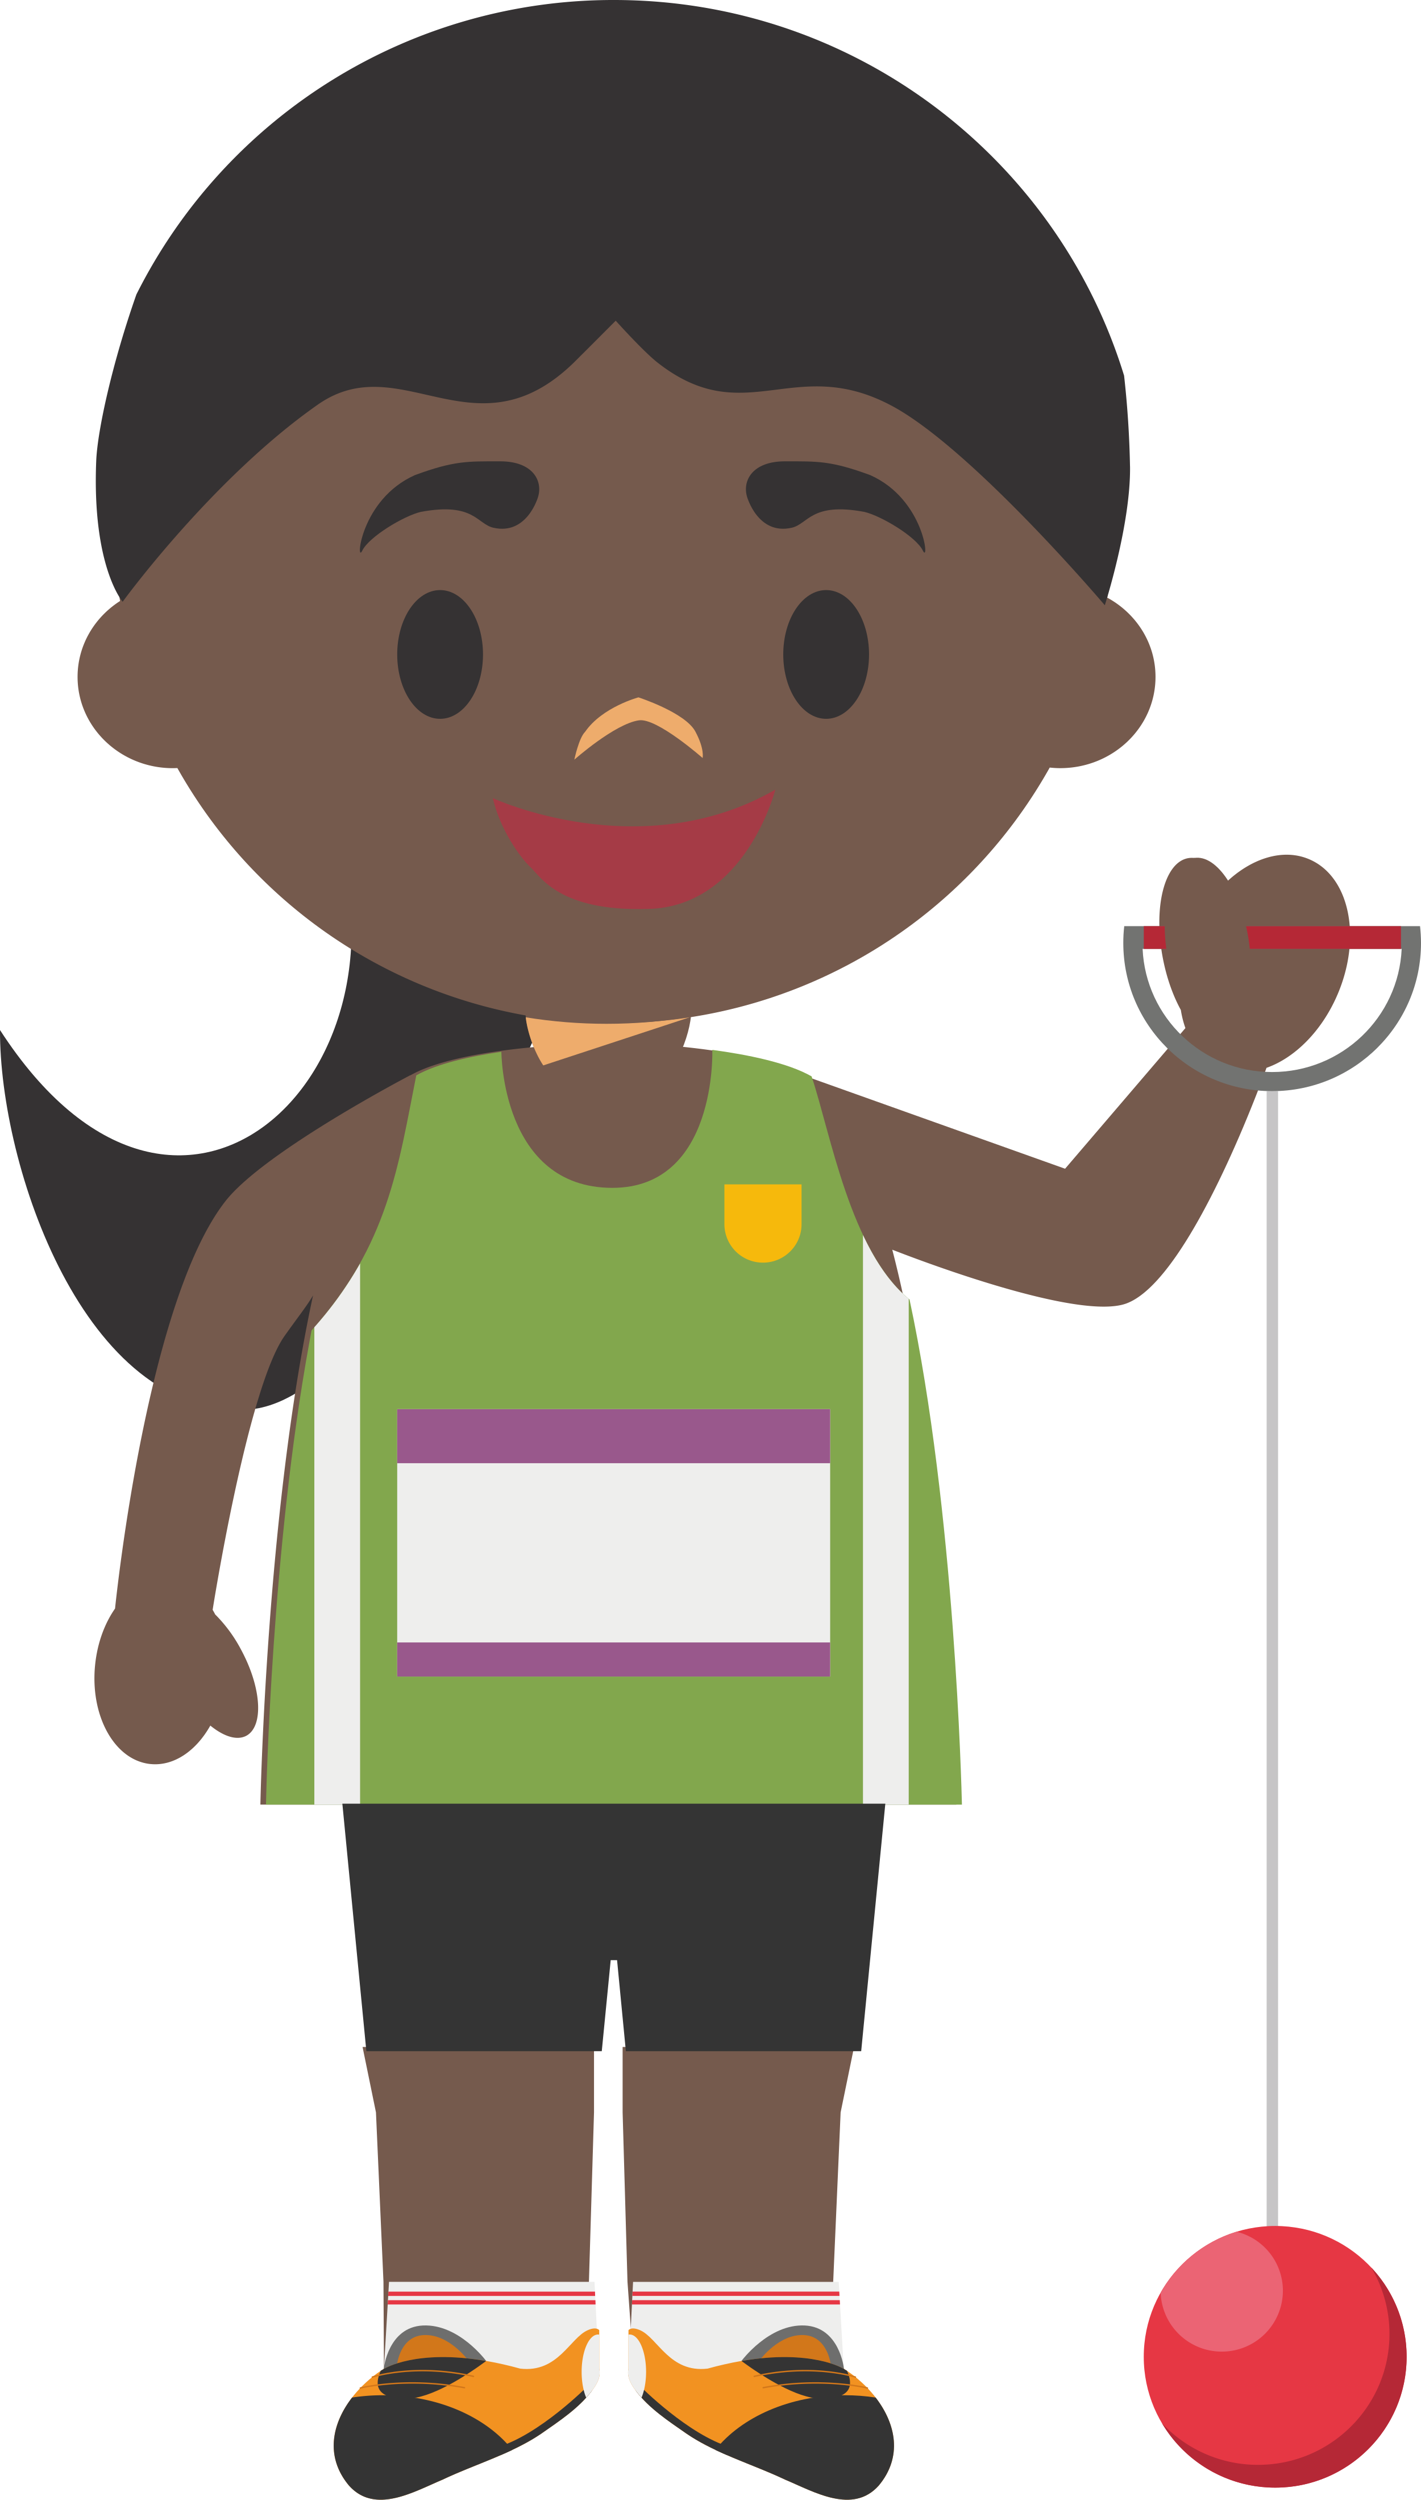 <svg xmlns="http://www.w3.org/2000/svg" width="66.257" height="116.495"><g fill-rule="evenodd" stroke-miterlimit="10" data-paper-data="{&quot;isPaintingLayer&quot;:true}" style="mix-blend-mode:normal"><path fill="#353233" d="M0 48.002c8.312 12.834 19.406 2.127 15.633-9.22-2.739-8.235 12.13 2.681 12.13 2.681s-8.706 23.872-16.257 24.23C3.952 66.048-.026 54.366 0 48.003" data-paper-data="{&quot;origPos&quot;:null}"/><path fill="#755a4d" d="M7.008 82.208c-1.675-.177-2.824-2.258-2.57-4.65.107-1.004.444-1.906.927-2.596-.002.002-.002.009-.002.011.097-.923 1.544-14.414 5.158-19.007 1.82-2.315 8.604-5.855 8.604-5.855h.015c2.183-1.24 7.354-1.422 7.354-1.422l1.8.077h.146l1.792-.109s5.151.244 7.35 1.497v.006l12.08 4.306 5.61-6.554a4.706 4.706 0 0 1-.213-.845c-.358-.65-.655-1.47-.832-2.377-.466-2.38.054-4.482 1.158-4.695.593-.113 1.228.337 1.768 1.144 1.188-1.139 2.66-1.616 3.883-1.099 1.878.79 2.478 3.609 1.335 6.293-.733 1.721-2.003 2.969-3.318 3.431 0 0-3.495 9.884-6.545 10.985-2.216.797-9.466-1.949-10.904-2.51 2.674 10.27 2.987 25.86 2.987 25.86h-32.45s.256-13.55 2.453-23.718v-.008c-.265.461-.729 1.043-1.322 1.881-1.734 2.44-3.357 12.768-3.357 12.768.041.071.08.137.116.212a6.82 6.82 0 0 1 1.227 1.678c.945 1.766 1.042 3.547.222 3.982-.44.23-1.052.028-1.673-.478-.662 1.181-1.708 1.907-2.799 1.791z" data-paper-data="{&quot;origPos&quot;:null}"/><path fill="#c6c5c6" d="M59.06 50.851h.533v54.162h-.533z"/><path fill="#727371" d="M53.276 44.22c.145 3.195 2.793 5.74 6.038 5.74 3.247 0 5.897-2.545 6.042-5.739h-12.08m-.9-.275c-.001-.262.014-.524.044-.785h13.792c.028.257.045.519.045.785 0 3.812-3.109 6.904-6.943 6.904-3.834 0-6.938-3.092-6.938-6.904"/><path fill="#b52836" d="M53.331 43.161h11.993v1.06H53.331z"/><path fill="#e63744" d="M65.586 109.833c0 3.364-2.742 6.097-6.128 6.097-3.383 0-6.128-2.733-6.128-6.097 0-3.366 2.745-6.097 6.128-6.097 3.386 0 6.128 2.73 6.128 6.097"/><path fill="#b52836" d="M63.935 105.668a6.06 6.06 0 0 1 1.652 4.164c0 3.366-2.745 6.098-6.128 6.098a6.137 6.137 0 0 1-5.274-2.993 6.121 6.121 0 0 0 4.474 1.931c3.383 0 6.128-2.73 6.128-6.1a6.05 6.05 0 0 0-.852-3.1"/><path fill="#eb6474" d="M57.658 104.005a2.834 2.834 0 0 1 2.16 2.75 2.844 2.844 0 0 1-2.85 2.836 2.845 2.845 0 0 1-2.85-2.75 6.134 6.134 0 0 1 3.54-2.837"/><path fill="#755a4d" d="M54.403 44.372c-.34-2.27.235-4.236 1.291-4.39 1.055-.157 2.183 1.555 2.528 3.821.338 2.272-.244 4.237-1.294 4.392-1.055.157-2.185-1.556-2.525-3.823" data-paper-data="{&quot;origPos&quot;:null}"/><path fill="#82a74d" d="M12.402 84.1c.013-.663.27-11.965 2.014-21.495.041-.208.067-.397.11-.603 3.582-3.984 4.045-7.679 4.884-11.888.973-.551 2.536-.89 3.968-1.099 0 0 0 6.342 5.175 6.342 4.892 0 4.66-6.43 4.66-6.43 1.59.215 3.505.59 4.63 1.236.885 2.646 1.806 8.157 4.566 10.397 2.113 9.867 2.425 22.808 2.443 23.54z"/><path fill="#f6b90c" d="M37.374 55.195v1.856c0 .99-.804 1.791-1.796 1.791h-.004a1.794 1.794 0 0 1-1.797-1.791v-1.856z"/><path fill="#eeeeed" d="M42.371 60.529v23.57h-2.133V57.554c.565 1.197 1.255 2.248 2.132 2.975zM16.79 58.88a17.197 17.197 0 0 1-2.133 2.972V84.1h2.133V58.88m1.731 6.789h20.187v12.463H18.52z"/><path fill="#99588c" d="M18.52 65.671h20.187v2.518H18.52zm0 10.871h20.187v1.59H18.52z"/><path fill="#755a4d" d="M26.496 110.575h-8.593l-.023-4.235-.35-7.898-.625-3.048h10.792v3.048l-.237 7.898zm12.327 0h-9.26l-.305-4.235-.227-7.898v-3.048h10.792l-.627 3.048-.347 7.898z" data-paper-data="{&quot;origPos&quot;:null}"/><path fill="#343434" d="M41.28 84.056 40.155 95.59H29.182l-.41-4.242h-.297l-.416 4.242H17.082l-1.119-11.534H31.89z"/><path fill="#eeeeed" d="M27.92 110.384h.021c.065.266-.02.559-.207.839-.595.912-1.628 1.588-2.505 2.202-.143.096-.29.186-.44.274H16.99v-2.594a6.21 6.21 0 0 1 .918-.721h-.006l.237-4.044h9.581z"/><path fill="#e63744" d="M27.75 106.997H18.1l.01-.202h9.633zm.02.398h-9.694l.013-.2h9.673z"/><path fill="#eeeeed" d="M40.98 111.932v1.766h-8.523a8.322 8.322 0 0 1-.437-.281c-.88-.611-1.915-1.281-2.508-2.193-.184-.283-.27-.575-.204-.841h.01l.2-4.042h9.59l.234 4.042h-.006a5.734 5.734 0 0 1 1.643 1.549z"/><path fill="#e63744" d="M29.495 106.794h9.638l.01.202h-9.659zm-.019.4h9.68l.01.2h-9.699z"/><path fill="#6e6e6d" d="M17.897 110.369s.2-1.915 1.82-1.995c1.68-.082 2.952 1.654 2.952 1.654l-4.743.356z"/><path fill="#d2771a" d="M18.513 110.193s.136-1.317 1.248-1.373c1.156-.056 2.034 1.137 2.034 1.137l-3.265.245z"/><path fill="#f29221" d="M17.926 110.384s1.95-1.212 6.33 0c1.768.206 2.316-1.427 3.148-1.791.412-.183.537 0 .537 0v1.791c.065.266-.02.558-.207.838-.595.913-1.628 1.586-2.505 2.2-1.363.927-3.082 1.42-4.587 2.134-1.36.571-3.152 1.633-4.37.28-1.614-1.921-.244-4.259 1.636-5.452h-.006l-.004-.009.028.009"/><path fill="#343434" d="M27.601 111.411c-.604.82-1.559 1.44-2.374 2.01-.569.386-1.205.701-1.86.984l-.177-.36c1.942-.562 4.196-2.832 4.196-2.832l.215.198m-9.675-1.027s1.477-.92 4.743-.356c-.959.708-2.566 1.746-3.706 1.755-1.464.01-1.5-.663-1.21-1.3.047-.037.104-.041.155-.105h-.006l-.004-.009.028.015"/><path fill="#343434" d="M17.854 111.624c2.575 0 4.826 1.024 6.033 2.547-1.056.502-2.204.892-3.245 1.385-1.36.572-3.152 1.634-4.369.28-1.12-1.337-.8-2.875.13-4.087.004-.005.008-.013.013-.017a9.53 9.53 0 0 1 1.438-.108"/><path fill="#eeeeed" d="M27.886 108.794c.018 0 .036.002.054.004v1.586c.066.266-.02.558-.205.838a4.207 4.207 0 0 1-.403.515c-.132-.311-.212-.736-.212-1.203 0-.961.343-1.74.766-1.74"/><path fill="#d2771a" d="M16.8 111.321a.03.03 0 0 1-.03-.026.03.03 0 0 1 .023-.039c.021-.006 2.145-.521 4.87-.015.018.002.033.022.027.037-.003.019-.018.03-.04.027-2.708-.504-4.819.01-4.842.013 0 .003-.005.003-.009.003m.562-.512a.038.038 0 0 1-.034-.021c-.005-.02.006-.037.023-.041.018-.009 1.993-.654 4.733-.034.016.004.028.023.026.04-.004.018-.023.03-.038.024-2.724-.614-4.677.024-4.699.03-.004.002-.009.002-.01.002"/><path fill="#6e6e6d" d="m39.32 110.384-4.748-.356s1.276-1.736 2.954-1.654c1.623.08 1.822 1.995 1.822 1.995z"/><path fill="#d2771a" d="m38.715 110.202-3.264-.245s.877-1.193 2.033-1.137c1.113.056 1.25 1.373 1.25 1.373z"/><path fill="#f29221" d="m39.32 110.384.028-.009-.005.009h-.006c1.88 1.193 3.245 3.531 1.636 5.452-1.218 1.353-3.01.291-4.37-.28-1.505-.714-3.224-1.207-4.584-2.134-.88-.614-1.913-1.287-2.508-2.2-.183-.28-.272-.572-.207-.838v-1.791s.12-.183.54 0c.83.364 1.377 1.997 3.147 1.791 4.38-1.212 6.33 0 6.33 0"/><path fill="#343434" d="m29.644 111.411.216-.198s2.25 2.27 4.196 2.832l-.177.36c-.656-.283-1.292-.598-1.859-.984-.82-.57-1.77-1.19-2.376-2.01m9.676-1.027.028-.015-.005.009h-.006c.052.064.103.068.155.105.291.637.255 1.31-1.21 1.3-1.138-.009-2.744-1.047-3.71-1.755 3.268-.564 4.748.356 4.748.356"/><path fill="#343434" d="M39.391 111.624c.494 0 .975.037 1.436.108.005.004.011.012.015.017.93 1.212 1.251 2.75.13 4.087-1.216 1.354-3.008.292-4.369-.28-1.04-.493-2.188-.883-3.25-1.385 1.213-1.523 3.464-2.547 6.038-2.547"/><path fill="#eeeeed" d="M29.36 108.794c.422 0 .765.779.765 1.74 0 .467-.082.892-.213 1.203a4.353 4.353 0 0 1-.4-.515c-.185-.28-.273-.572-.206-.838v-1.586a.42.42 0 0 1 .054-.004"/><path fill="#d2771a" d="M40.446 111.321c-.004 0-.008 0-.01-.003-.022-.003-2.133-.517-4.84-.013a.039.039 0 0 1-.044-.027c0-.015.01-.035.03-.037 2.725-.506 4.85.009 4.871.015a.032.032 0 0 1 .023.039.03.03 0 0 1-.03.026m-.563-.512c-.003 0-.007 0-.01-.002-.02-.006-1.975-.644-4.698-.03-.018.006-.035-.006-.039-.024-.004-.017.01-.036.026-.04 2.74-.62 4.711.025 4.733.034.017.004.028.021.023.041a.038.038 0 0 1-.034.021"/><path fill="#755a4d" d="M30.265 50.513h-3.797c-1.087 0-1.967-2.322-1.967-3.382h7.728c0 1.06-.88 3.382-1.964 3.382" data-paper-data="{&quot;origPos&quot;:null}"/><path fill="#eeac6c" d="M25.33 49.651c-.436-.66-.745-1.579-.816-2.242 1.227.2 2.485.303 3.765.303 1.343 0 2.657-.112 3.933-.333l-.01.015-6.872 2.257"/><path fill="#755a4d" d="M5.597 28.009a23.156 23.156 0 0 1-.26-3.48c0-12.788 10.414-23.15 23.263-23.15 12.85 0 23.266 10.362 23.266 23.15 0 1.128-.08 2.235-.238 3.323 1.344.73 2.25 2.11 2.25 3.692 0 2.35-1.99 4.254-4.445 4.254-.163 0-.325-.01-.487-.028A23.283 23.283 0 0 1 28.6 47.679 23.279 23.279 0 0 1 8.27 35.793c-.07.002-.137.006-.209.006-2.45 0-4.444-1.905-4.444-4.254 0-1.474.787-2.774 1.98-3.536" data-paper-data="{&quot;origPos&quot;:null}"/><path fill="#353233" d="M25.091 23.149s-.503 1.803-2.082 1.446c-.772-.174-.908-1.201-3.386-.74-.779.18-2.417 1.156-2.732 1.808-.316.652-.088-2.392 2.457-3.522 1.835-.675 2.457-.642 3.977-.642s1.987.907 1.766 1.65m9.741 0s.503 1.803 2.082 1.446c.772-.174.908-1.201 3.386-.74.78.18 2.417 1.156 2.732 1.808.316.652.087-2.392-2.457-3.522-1.835-.675-2.457-.642-3.977-.642s-1.987.907-1.766 1.65M22.521 30.499c0 1.657-.895 3-2 3s-2-1.343-2-3 .895-3 2-3 2 1.343 2 3m18 0c0 1.657-.895 3-2 3s-2-1.343-2-3 .895-3 2-3 2 1.343 2 3" data-paper-data="{&quot;origPos&quot;:null}"/><path fill="#eeac6c" d="M29.8 33.568c-1.125.153-3.02 1.834-3.02 1.834s.207-1.009.503-1.299c.8-1.156 2.487-1.604 2.487-1.604s2.173.703 2.65 1.588c.443.824.34 1.238.34 1.238s-2.12-1.871-2.96-1.756z"/><path fill="#a53b46" d="M22.98 37.195s6.897 3.208 13.172-.397c0 0-1.39 5.47-5.95 5.561-4.115.122-4.984-1.492-5.477-1.956-.492-.463-1.42-1.772-1.745-3.208" data-paper-data="{&quot;origPos&quot;:null}"/><path fill="#353233" d="M52.69 21.739c.035 2.708-1.176 6.467-1.176 6.467s-6.146-7.241-9.893-9.273c-4.587-2.478-6.867 1.176-10.967-2.04-.677-.534-1.945-1.948-1.945-1.948-.648.65-1.297 1.3-1.947 1.947-4.607 4.487-8.06-.748-11.937 1.96-4.933 3.45-9.106 9.191-9.106 9.191s-1.433-1.633-1.233-6.557c.056-1.42.748-4.565 1.873-7.762A24.872 24.872 0 0 1 28.63 0C39.83 0 49.306 7.373 52.413 17.506c.158 1.406.25 2.819.276 4.233" data-paper-data="{&quot;origPos&quot;:null}"/></g></svg>